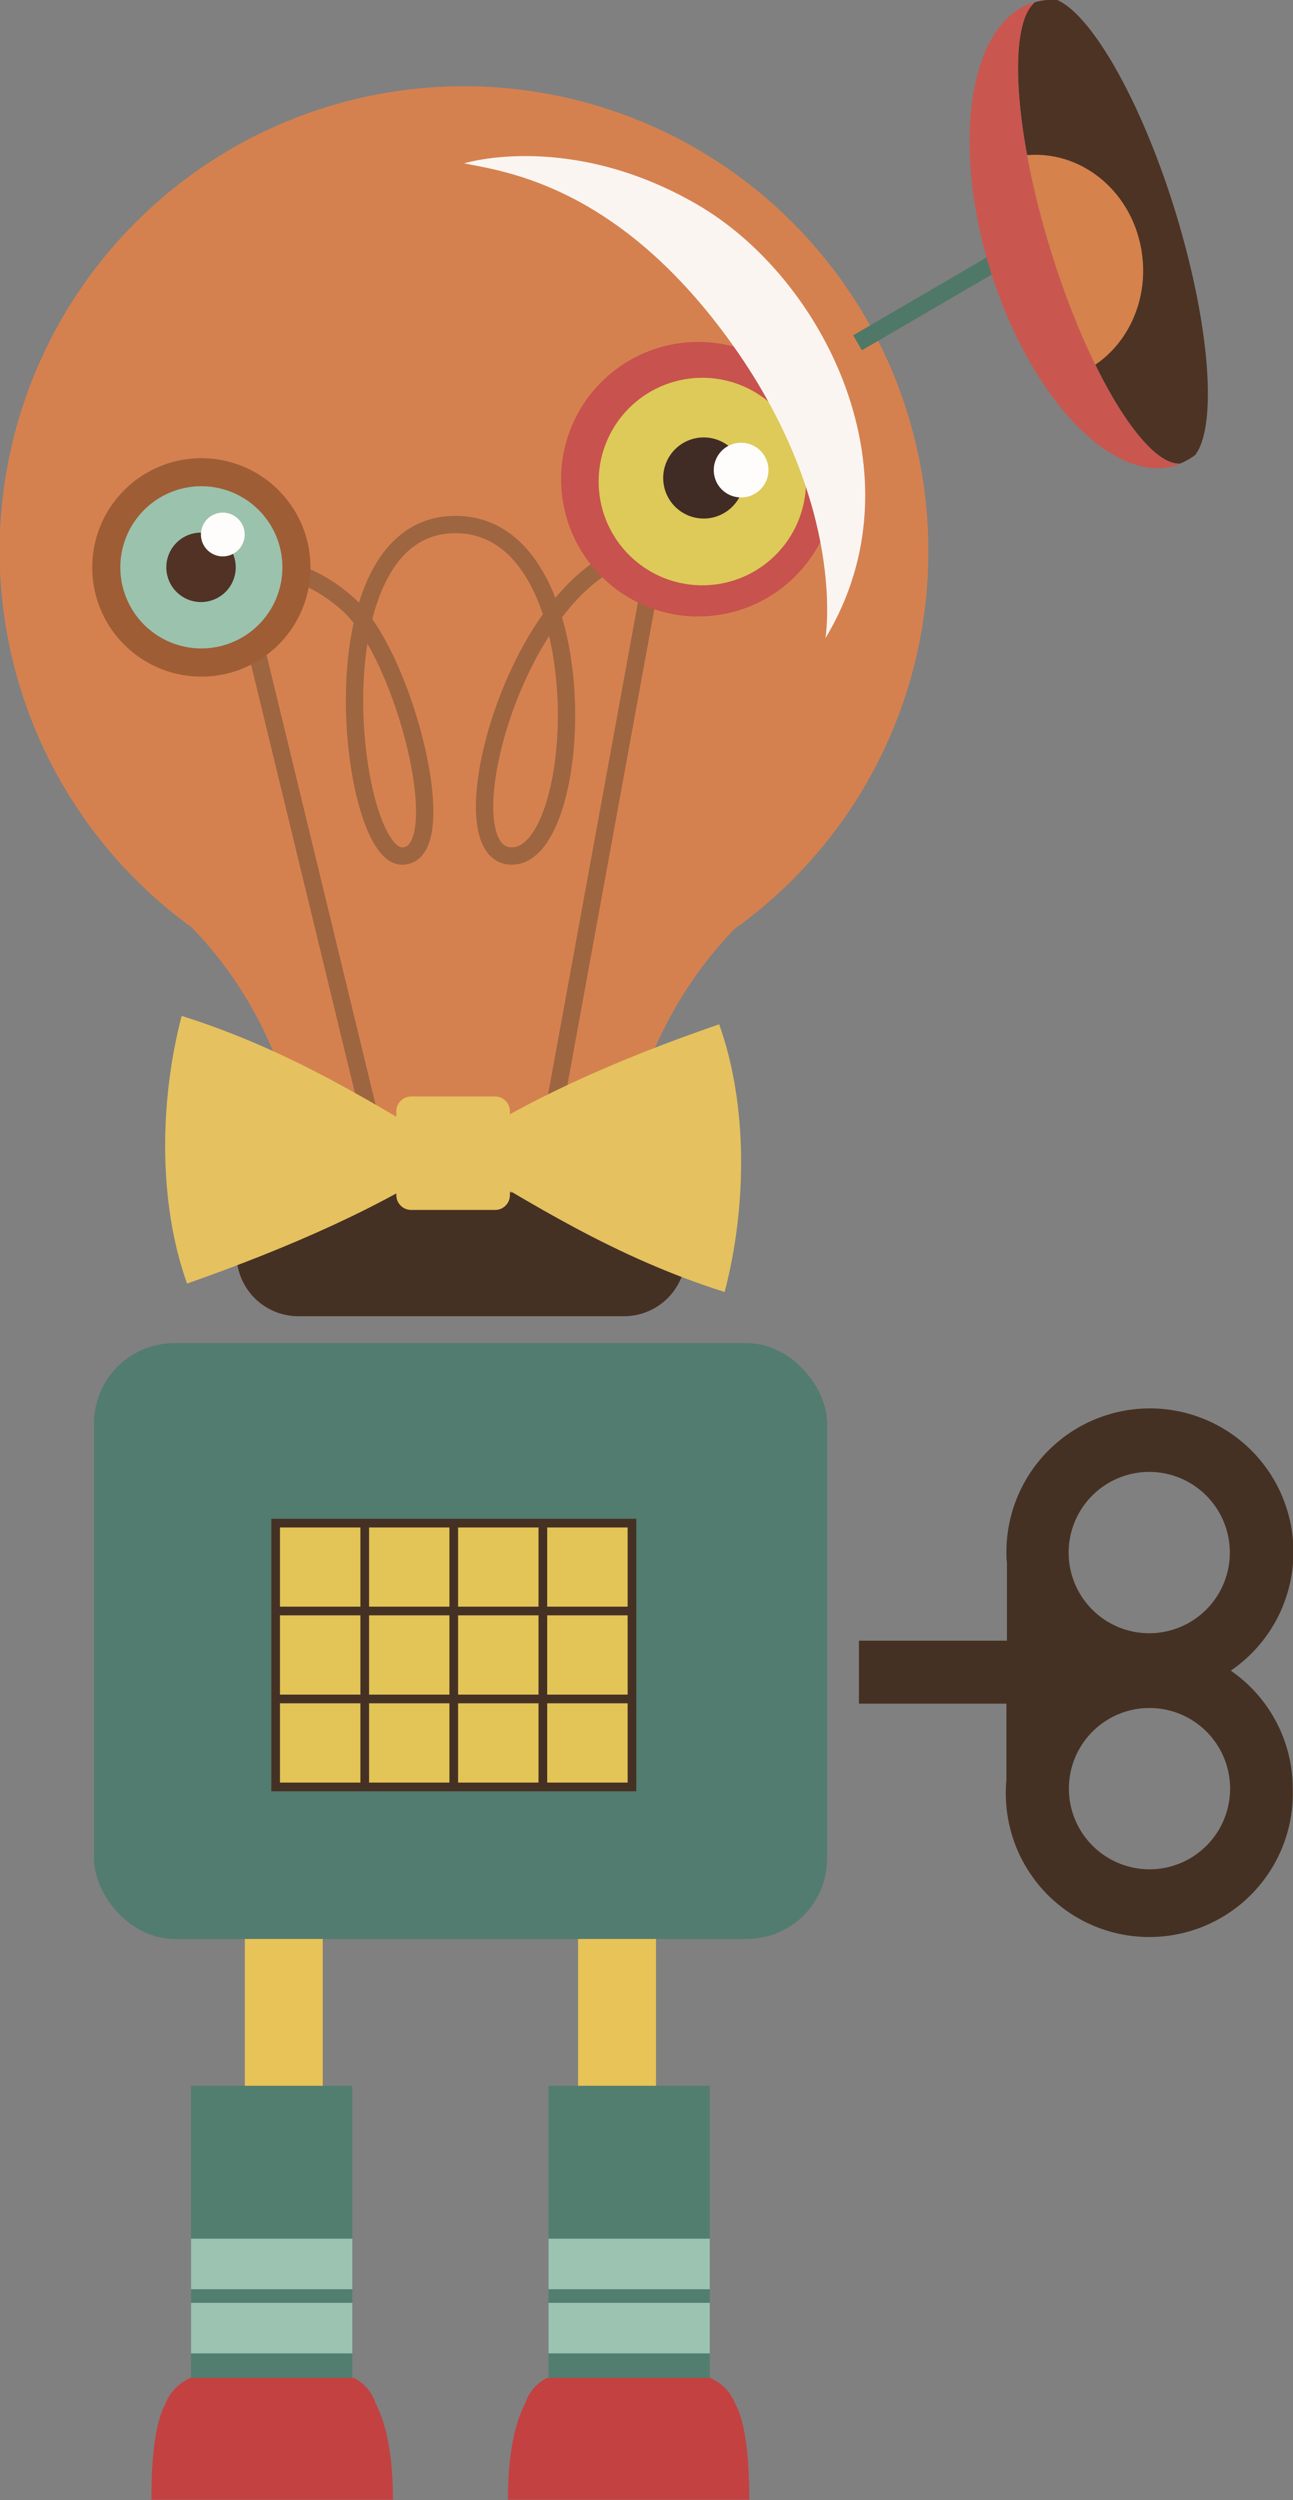 <svg xmlns="http://www.w3.org/2000/svg" width="149.03" height="287.94" viewBox="0 0 149.03 287.94">
  <rect x="0" y="0" width="149.03" height="287.94" fill="#808080" stroke="none"/>
  <defs>
    <style>
      .cls-1 {
        fill: #e8c357;
      }

      .cls-2 {
        fill: #527c6f;
      }

      .cls-3 {
        fill: #d5814f;
      }

      .cls-4 {
        fill: #527e70;
      }

      .cls-5 {
        fill: #9cc3b2;
      }

      .cls-6 {
        fill: #c44141;
      }

      .cls-17, .cls-7 {
        fill: none;
        stroke-width: 2px;
      }

      .cls-7 {
        stroke: #9e6541;
      }

      .cls-17, .cls-22, .cls-7 {
        stroke-miterlimit: 10;
      }

      .cls-8 {
        fill: #9f5d35;
      }

      .cls-9 {
        fill: #9bc2ad;
      }

      .cls-10 {
        fill: #513225;
      }

      .cls-11 {
        fill: #fffdfc;
      }

      .cls-12 {
        fill: #c8524d;
      }

      .cls-13 {
        fill: #ddca59;
      }

      .cls-14 {
        fill: #402b25;
      }

      .cls-15 {
        fill: #fbf5f2;
      }

      .cls-16 {
        fill: #453124;
      }

      .cls-17 {
        stroke: #4f7868;
      }

      .cls-18 {
        fill: #4d3324;
      }

      .cls-19 {
        fill: #d5824c;
      }

      .cls-20 {
        fill: #c9574f;
      }

      .cls-21 {
        fill: #e5c25f;
      }

      .cls-22 {
        fill: #e2c457;
        stroke: #453124;
      }
    </style>
  </defs>
  <title>Asset 2robots</title>
  <g id="Layer_2" data-name="Layer 2">
    <g id="Capa_1" data-name="Capa 1">
      <g>
        <rect class="cls-1" x="28.22" y="221.85" width="8.98" height="21.91"/>
        <rect class="cls-1" x="66.63" y="221.85" width="8.98" height="21.91"/>
        <rect class="cls-2" x="10.84" y="154.69" width="84.49" height="68.62" rx="9.24" ry="9.24"/>
        <path class="cls-3" d="M107,63.5A53.52,53.52,0,1,0,22.1,106.81c14.18,14.61,13.36,33.61,13.36,33.61l14,3,.23,1.58,3.57-.76,3.56.76.23-1.58,14-3S70.57,121.6,84.64,107A53.44,53.44,0,0,0,107,63.5Z"/>
        <rect class="cls-4" x="22.02" y="240.22" width="18.59" height="33.64"/>
        <rect class="cls-5" x="22.02" y="257.83" width="18.59" height="5.82"/>
        <rect class="cls-5" x="22.02" y="265.22" width="18.59" height="5.82"/>
        <path class="cls-6" d="M45.29,287.9h0c0-5.71-.94-9.09-2-11.1a4.89,4.89,0,0,0-2.53-2.94H22a5.26,5.26,0,0,0-2.89,2.88c-1.07,2-1.66,5.45-1.66,11.16h0v0l13.91,0,13.91,0Z"/>
        <rect class="cls-4" x="63.22" y="240.22" width="18.59" height="33.64"/>
        <rect class="cls-5" x="63.22" y="257.83" width="18.59" height="5.82"/>
        <rect class="cls-5" x="63.22" y="265.22" width="18.59" height="5.82"/>
        <path class="cls-6" d="M58.54,287.9h0c0-5.71.94-9.09,2-11.1a4.89,4.89,0,0,1,2.53-2.94H81.81a5.23,5.23,0,0,1,2.89,2.88c1.08,2,1.66,5.45,1.66,11.16h0v0l-13.91,0-13.91,0Z"/>
        <path class="cls-7" d="M44.92,138.19,27.25,65.34s6.47-1.54,12.94,4.31S52.5,98.59,46.34,98.59,35.88,60.41,52.5,60.41,67.59,98.59,59,98.59s1.54-35.71,16.62-35.1L62,138"/>
        <circle class="cls-8" cx="23.21" cy="65.34" r="12.58" transform="translate(-42.72 86.83) rotate(-88.49)"/>
        <path class="cls-9" d="M13.87,65.34a9.34,9.34,0,1,1,9.34,9.34A9.34,9.34,0,0,1,13.87,65.34Z"/>
        <path class="cls-10" d="M19.17,65.34a4,4,0,1,1,4,4A4,4,0,0,1,19.17,65.34Z"/>
        <path class="cls-11" d="M23.16,61.57a2.52,2.52,0,1,1,2.52,2.51A2.52,2.52,0,0,1,23.16,61.57Z"/>
        <path class="cls-12" d="M64.67,55.23A15.81,15.81,0,1,1,80.48,71,15.81,15.81,0,0,1,64.67,55.23Z"/>
        <path class="cls-13" d="M69,55.41a11.95,11.95,0,1,1,12,12A11.95,11.95,0,0,1,69,55.41Z"/>
        <path class="cls-14" d="M76.44,55.05a4.67,4.67,0,1,1,4.67,4.67A4.67,4.67,0,0,1,76.44,55.05Z"/>
        <path class="cls-11" d="M82.27,54.15a3.15,3.15,0,1,1,3.15,3.14A3.14,3.14,0,0,1,82.27,54.15Z"/>
        <path class="cls-15" d="M95.14,73.5S97.7,58.41,84.5,39.81s-26.55-20.07-31-21c0,0,12.13-3.77,26.82,4.72S106.46,54.77,95.14,73.5Z"/>
        <path class="cls-16" d="M79.05,144.46a7.13,7.13,0,0,1-7.13,7.13H34.39a7.13,7.13,0,0,1-7.13-7.13h0a7.13,7.13,0,0,1,7.13-7.13H71.92a7.13,7.13,0,0,1,7.13,7.13Z"/>
        <path class="cls-16" d="M149,206a16.5,16.5,0,0,0-7.14-13.59A16.54,16.54,0,1,0,116,178.81c0,.39,0,.77.06,1.15v9H99v7.25H116v8.59c0,.38-.06.76-.06,1.15A16.54,16.54,0,1,0,149,206Zm-16.54-36.48a9.29,9.29,0,1,1-9.29,9.29A9.3,9.3,0,0,1,132.49,169.52ZM123.2,206a9.29,9.29,0,1,1,9.29,9.29A9.3,9.3,0,0,1,123.2,206Z"/>
        <g>
          <line class="cls-17" x1="114.69" y1="30.24" x2="98.84" y2="39.48"/>
          <g>
            <path class="cls-18" d="M121.1,28.8c-4.24-13.73-4.95-25.88-1.86-28.53A7.22,7.22,0,0,1,121.86,0c4,1.77,9.68,11.64,13.6,24.34,4,13,4.87,24.63,2.31,28.05a7.44,7.44,0,0,1-1.76,1C132,53.59,125.47,43,121.1,28.8Z"/>
            <path class="cls-19" d="M121.77,43.8c6.62-1.12,11-7.82,9.79-15S124,16.84,117.37,18"/>
            <path class="cls-20" d="M119.05.31l.19,0c-3.09,2.65-2.38,14.8,1.86,28.53C125.47,43,132,53.59,136,53.41c-.16.06-.32.15-.49.21-7.27,2.24-16.85-7.87-21.4-22.59S111.79,2.55,119.05.31Z"/>
          </g>
        </g>
        <g>
          <g>
            <path class="cls-21" d="M20.94,117c-2.53,9.65-2.75,21.41.62,30.83C33.21,143.73,44.31,138.92,53,133,43.26,127.19,33.62,121,20.94,117Z"/>
            <path class="cls-21" d="M83.52,148.8c2.53-9.65,2.74-21.41-.63-30.83-11.64,4-22.74,8.87-31.42,14.83C61.2,138.57,70.84,144.79,83.52,148.8Z"/>
          </g>
          <path class="cls-21" d="M58.77,137.64a1.7,1.7,0,0,1-1.71,1.71H47.4a1.71,1.71,0,0,1-1.72-1.71V128a1.72,1.72,0,0,1,1.72-1.72h9.66A1.71,1.71,0,0,1,58.77,128Z"/>
        </g>
        <g>
          <rect class="cls-22" x="31.77" y="175.42" width="41.07" height="30.38"/>
          <line class="cls-22" x1="31.77" y1="195.67" x2="72.84" y2="195.67"/>
          <line class="cls-22" x1="31.77" y1="185.54" x2="72.84" y2="185.54"/>
          <line class="cls-22" x1="62.57" y1="175.42" x2="62.57" y2="205.8"/>
          <line class="cls-22" x1="52.3" y1="175.42" x2="52.3" y2="205.8"/>
          <line class="cls-22" x1="42.04" y1="175.42" x2="42.04" y2="205.8"/>
        </g>
      </g>
    </g>
  </g>
</svg>
